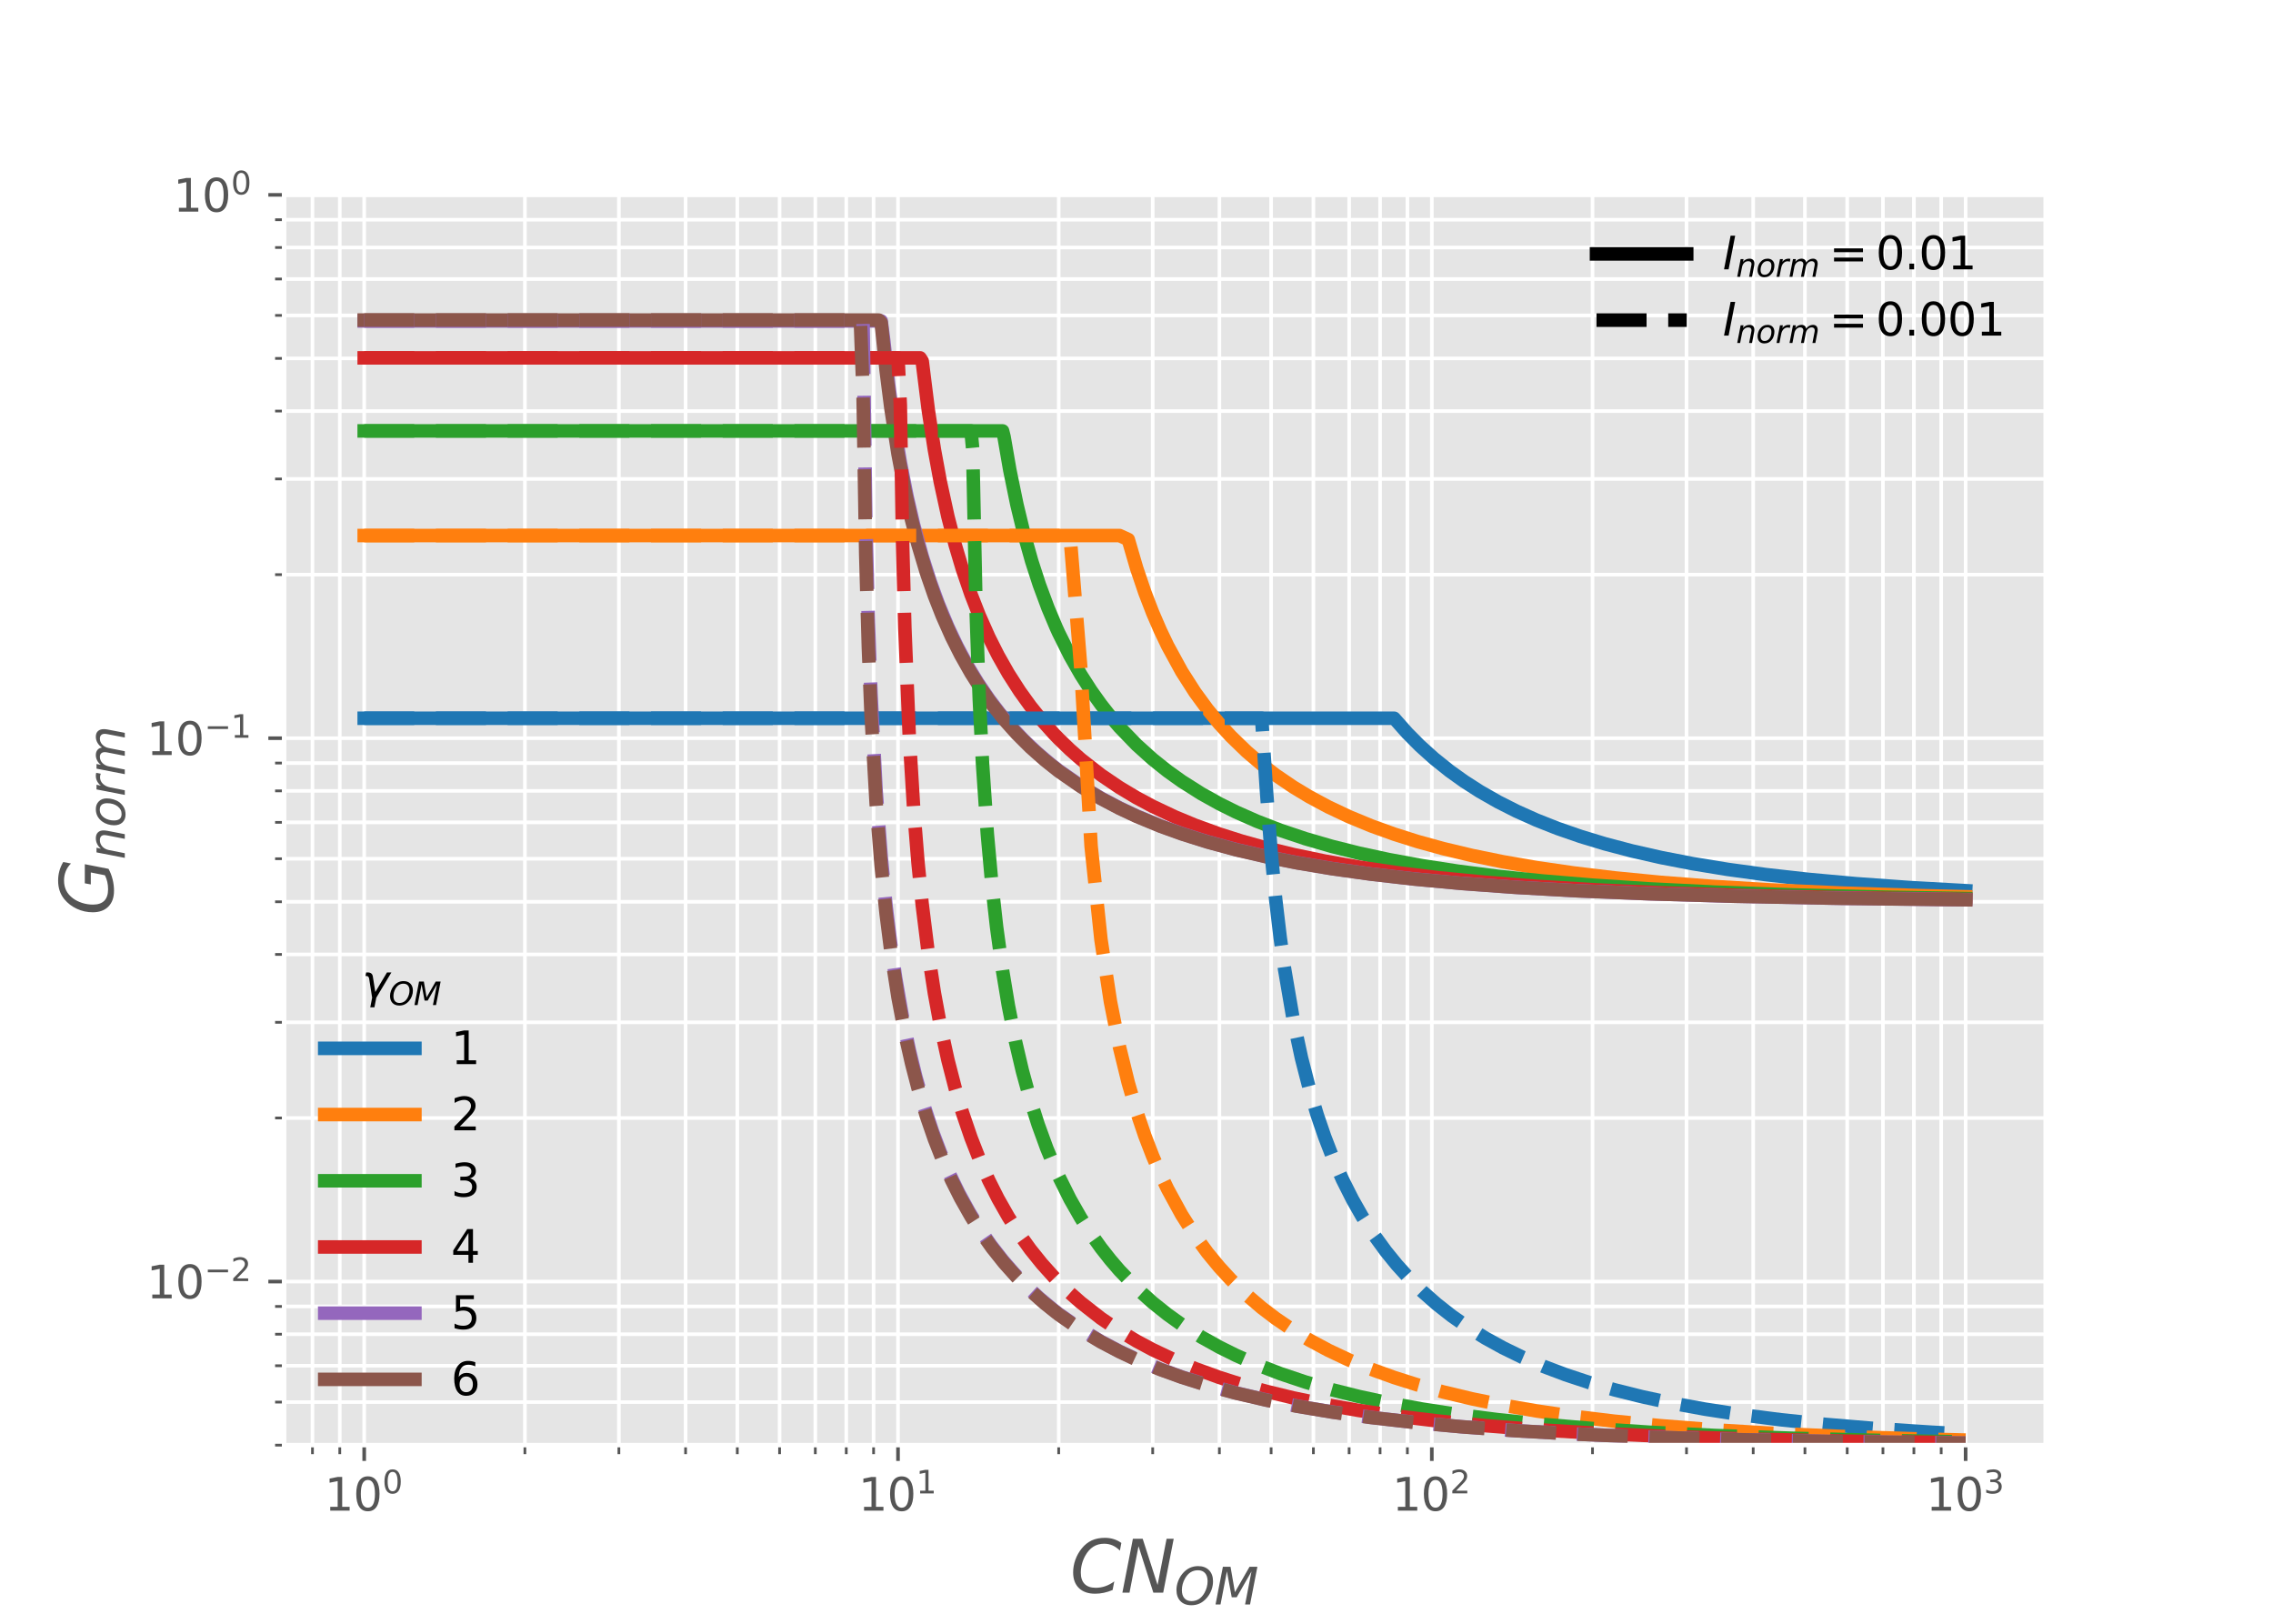 <?xml version="1.0" encoding="utf-8" standalone="no"?>
<!DOCTYPE svg PUBLIC "-//W3C//DTD SVG 1.1//EN"
  "http://www.w3.org/Graphics/SVG/1.1/DTD/svg11.dtd">
<svg xmlns:xlink="http://www.w3.org/1999/xlink" width="504pt" height="360pt" viewBox="0 0 504 360" xmlns="http://www.w3.org/2000/svg" version="1.1">
 <defs>
  <style type="text/css">*{stroke-linejoin: round; stroke-linecap: butt}</style>
 </defs>
 <g id="figure_1">
  <g id="patch_1">
   <path d="M 0 360 
L 504 360 
L 504 0 
L 0 0 
z
" style="fill: #ffffff"/>
  </g>
  <g id="axes_1">
   <g id="patch_2">
    <path d="M 63 320.4 
L 453.6 320.4 
L 453.6 43.2 
L 63 43.2 
z
" style="fill: #e5e5e5"/>
   </g>
   <g id="matplotlib.axis_1">
    <g id="xtick_1">
     <g id="line2d_1">
      <path d="M 80.755 320.4 
L 80.755 43.2 
" clip-path="url(#pfbcc59e66c)" style="fill: none; stroke: #ffffff; stroke-width: 0.8; stroke-linecap: square"/>
     </g>
     <g id="line2d_2">
      <defs>
       <path id="m4bc31473fb" d="M 0 0 
L 0 3.5 
" style="stroke: #555555; stroke-width: 0.8"/>
      </defs>
      <g>
       <use xlink:href="#m4bc31473fb" x="80.755" y="320.4" style="fill: #555555; stroke: #555555; stroke-width: 0.8"/>
      </g>
     </g>
     <g id="text_1">
      <!-- $\mathdefault{10^{0}}$ -->
      <g style="fill: #555555" transform="translate(71.955 334.998)scale(0.1 -0.1)">
       <defs>
        <path id="DejaVuSans-31" d="M 794 531 
L 1825 531 
L 1825 4091 
L 703 3866 
L 703 4441 
L 1819 4666 
L 2450 4666 
L 2450 531 
L 3481 531 
L 3481 0 
L 794 0 
L 794 531 
z
" transform="scale(0.016)"/>
        <path id="DejaVuSans-30" d="M 2034 4250 
Q 1547 4250 1301 3770 
Q 1056 3291 1056 2328 
Q 1056 1369 1301 889 
Q 1547 409 2034 409 
Q 2525 409 2770 889 
Q 3016 1369 3016 2328 
Q 3016 3291 2770 3770 
Q 2525 4250 2034 4250 
z
M 2034 4750 
Q 2819 4750 3233 4129 
Q 3647 3509 3647 2328 
Q 3647 1150 3233 529 
Q 2819 -91 2034 -91 
Q 1250 -91 836 529 
Q 422 1150 422 2328 
Q 422 3509 836 4129 
Q 1250 4750 2034 4750 
z
" transform="scale(0.016)"/>
       </defs>
       <use xlink:href="#DejaVuSans-31" transform="translate(0 0.766)"/>
       <use xlink:href="#DejaVuSans-30" transform="translate(63.623 0.766)"/>
       <use xlink:href="#DejaVuSans-30" transform="translate(128.203 39.047)scale(0.7)"/>
      </g>
     </g>
    </g>
    <g id="xtick_2">
     <g id="line2d_3">
      <path d="M 199.118 320.4 
L 199.118 43.2 
" clip-path="url(#pfbcc59e66c)" style="fill: none; stroke: #ffffff; stroke-width: 0.8; stroke-linecap: square"/>
     </g>
     <g id="line2d_4">
      <g>
       <use xlink:href="#m4bc31473fb" x="199.118" y="320.4" style="fill: #555555; stroke: #555555; stroke-width: 0.8"/>
      </g>
     </g>
     <g id="text_2">
      <!-- $\mathdefault{10^{1}}$ -->
      <g style="fill: #555555" transform="translate(190.318 334.998)scale(0.1 -0.1)">
       <use xlink:href="#DejaVuSans-31" transform="translate(0 0.684)"/>
       <use xlink:href="#DejaVuSans-30" transform="translate(63.623 0.684)"/>
       <use xlink:href="#DejaVuSans-31" transform="translate(128.203 38.966)scale(0.7)"/>
      </g>
     </g>
    </g>
    <g id="xtick_3">
     <g id="line2d_5">
      <path d="M 317.482 320.4 
L 317.482 43.2 
" clip-path="url(#pfbcc59e66c)" style="fill: none; stroke: #ffffff; stroke-width: 0.8; stroke-linecap: square"/>
     </g>
     <g id="line2d_6">
      <g>
       <use xlink:href="#m4bc31473fb" x="317.482" y="320.4" style="fill: #555555; stroke: #555555; stroke-width: 0.8"/>
      </g>
     </g>
     <g id="text_3">
      <!-- $\mathdefault{10^{2}}$ -->
      <g style="fill: #555555" transform="translate(308.682 334.998)scale(0.1 -0.1)">
       <defs>
        <path id="DejaVuSans-32" d="M 1228 531 
L 3431 531 
L 3431 0 
L 469 0 
L 469 531 
Q 828 903 1448 1529 
Q 2069 2156 2228 2338 
Q 2531 2678 2651 2914 
Q 2772 3150 2772 3378 
Q 2772 3750 2511 3984 
Q 2250 4219 1831 4219 
Q 1534 4219 1204 4116 
Q 875 4013 500 3803 
L 500 4441 
Q 881 4594 1212 4672 
Q 1544 4750 1819 4750 
Q 2544 4750 2975 4387 
Q 3406 4025 3406 3419 
Q 3406 3131 3298 2873 
Q 3191 2616 2906 2266 
Q 2828 2175 2409 1742 
Q 1991 1309 1228 531 
z
" transform="scale(0.016)"/>
       </defs>
       <use xlink:href="#DejaVuSans-31" transform="translate(0 0.766)"/>
       <use xlink:href="#DejaVuSans-30" transform="translate(63.623 0.766)"/>
       <use xlink:href="#DejaVuSans-32" transform="translate(128.203 39.047)scale(0.7)"/>
      </g>
     </g>
    </g>
    <g id="xtick_4">
     <g id="line2d_7">
      <path d="M 435.845 320.4 
L 435.845 43.2 
" clip-path="url(#pfbcc59e66c)" style="fill: none; stroke: #ffffff; stroke-width: 0.8; stroke-linecap: square"/>
     </g>
     <g id="line2d_8">
      <g>
       <use xlink:href="#m4bc31473fb" x="435.845" y="320.4" style="fill: #555555; stroke: #555555; stroke-width: 0.8"/>
      </g>
     </g>
     <g id="text_4">
      <!-- $\mathdefault{10^{3}}$ -->
      <g style="fill: #555555" transform="translate(427.045 334.998)scale(0.1 -0.1)">
       <defs>
        <path id="DejaVuSans-33" d="M 2597 2516 
Q 3050 2419 3304 2112 
Q 3559 1806 3559 1356 
Q 3559 666 3084 287 
Q 2609 -91 1734 -91 
Q 1441 -91 1130 -33 
Q 819 25 488 141 
L 488 750 
Q 750 597 1062 519 
Q 1375 441 1716 441 
Q 2309 441 2620 675 
Q 2931 909 2931 1356 
Q 2931 1769 2642 2001 
Q 2353 2234 1838 2234 
L 1294 2234 
L 1294 2753 
L 1863 2753 
Q 2328 2753 2575 2939 
Q 2822 3125 2822 3475 
Q 2822 3834 2567 4026 
Q 2313 4219 1838 4219 
Q 1578 4219 1281 4162 
Q 984 4106 628 3988 
L 628 4550 
Q 988 4650 1302 4700 
Q 1616 4750 1894 4750 
Q 2613 4750 3031 4423 
Q 3450 4097 3450 3541 
Q 3450 3153 3228 2886 
Q 3006 2619 2597 2516 
z
" transform="scale(0.016)"/>
       </defs>
       <use xlink:href="#DejaVuSans-31" transform="translate(0 0.766)"/>
       <use xlink:href="#DejaVuSans-30" transform="translate(63.623 0.766)"/>
       <use xlink:href="#DejaVuSans-33" transform="translate(128.203 39.047)scale(0.7)"/>
      </g>
     </g>
    </g>
    <g id="xtick_5">
     <g id="line2d_9">
      <path d="M 69.284 320.4 
L 69.284 43.2 
" clip-path="url(#pfbcc59e66c)" style="fill: none; stroke: #ffffff; stroke-width: 0.8; stroke-linecap: square"/>
     </g>
     <g id="line2d_10">
      <defs>
       <path id="m49fd0dba38" d="M 0 0 
L 0 2 
" style="stroke: #555555; stroke-width: 0.6"/>
      </defs>
      <g>
       <use xlink:href="#m49fd0dba38" x="69.284" y="320.4" style="fill: #555555; stroke: #555555; stroke-width: 0.6"/>
      </g>
     </g>
    </g>
    <g id="xtick_6">
     <g id="line2d_11">
      <path d="M 75.339 320.4 
L 75.339 43.2 
" clip-path="url(#pfbcc59e66c)" style="fill: none; stroke: #ffffff; stroke-width: 0.8; stroke-linecap: square"/>
     </g>
     <g id="line2d_12">
      <g>
       <use xlink:href="#m49fd0dba38" x="75.339" y="320.4" style="fill: #555555; stroke: #555555; stroke-width: 0.6"/>
      </g>
     </g>
    </g>
    <g id="xtick_7">
     <g id="line2d_13">
      <path d="M 116.386 320.4 
L 116.386 43.2 
" clip-path="url(#pfbcc59e66c)" style="fill: none; stroke: #ffffff; stroke-width: 0.8; stroke-linecap: square"/>
     </g>
     <g id="line2d_14">
      <g>
       <use xlink:href="#m49fd0dba38" x="116.386" y="320.4" style="fill: #555555; stroke: #555555; stroke-width: 0.6"/>
      </g>
     </g>
    </g>
    <g id="xtick_8">
     <g id="line2d_15">
      <path d="M 137.228 320.4 
L 137.228 43.2 
" clip-path="url(#pfbcc59e66c)" style="fill: none; stroke: #ffffff; stroke-width: 0.8; stroke-linecap: square"/>
     </g>
     <g id="line2d_16">
      <g>
       <use xlink:href="#m49fd0dba38" x="137.228" y="320.4" style="fill: #555555; stroke: #555555; stroke-width: 0.6"/>
      </g>
     </g>
    </g>
    <g id="xtick_9">
     <g id="line2d_17">
      <path d="M 152.017 320.4 
L 152.017 43.2 
" clip-path="url(#pfbcc59e66c)" style="fill: none; stroke: #ffffff; stroke-width: 0.8; stroke-linecap: square"/>
     </g>
     <g id="line2d_18">
      <g>
       <use xlink:href="#m49fd0dba38" x="152.017" y="320.4" style="fill: #555555; stroke: #555555; stroke-width: 0.6"/>
      </g>
     </g>
    </g>
    <g id="xtick_10">
     <g id="line2d_19">
      <path d="M 163.487 320.4 
L 163.487 43.2 
" clip-path="url(#pfbcc59e66c)" style="fill: none; stroke: #ffffff; stroke-width: 0.8; stroke-linecap: square"/>
     </g>
     <g id="line2d_20">
      <g>
       <use xlink:href="#m49fd0dba38" x="163.487" y="320.4" style="fill: #555555; stroke: #555555; stroke-width: 0.6"/>
      </g>
     </g>
    </g>
    <g id="xtick_11">
     <g id="line2d_21">
      <path d="M 172.859 320.4 
L 172.859 43.2 
" clip-path="url(#pfbcc59e66c)" style="fill: none; stroke: #ffffff; stroke-width: 0.8; stroke-linecap: square"/>
     </g>
     <g id="line2d_22">
      <g>
       <use xlink:href="#m49fd0dba38" x="172.859" y="320.4" style="fill: #555555; stroke: #555555; stroke-width: 0.6"/>
      </g>
     </g>
    </g>
    <g id="xtick_12">
     <g id="line2d_23">
      <path d="M 180.783 320.4 
L 180.783 43.2 
" clip-path="url(#pfbcc59e66c)" style="fill: none; stroke: #ffffff; stroke-width: 0.8; stroke-linecap: square"/>
     </g>
     <g id="line2d_24">
      <g>
       <use xlink:href="#m49fd0dba38" x="180.783" y="320.4" style="fill: #555555; stroke: #555555; stroke-width: 0.6"/>
      </g>
     </g>
    </g>
    <g id="xtick_13">
     <g id="line2d_25">
      <path d="M 187.648 320.4 
L 187.648 43.2 
" clip-path="url(#pfbcc59e66c)" style="fill: none; stroke: #ffffff; stroke-width: 0.8; stroke-linecap: square"/>
     </g>
     <g id="line2d_26">
      <g>
       <use xlink:href="#m49fd0dba38" x="187.648" y="320.4" style="fill: #555555; stroke: #555555; stroke-width: 0.6"/>
      </g>
     </g>
    </g>
    <g id="xtick_14">
     <g id="line2d_27">
      <path d="M 193.702 320.4 
L 193.702 43.2 
" clip-path="url(#pfbcc59e66c)" style="fill: none; stroke: #ffffff; stroke-width: 0.8; stroke-linecap: square"/>
     </g>
     <g id="line2d_28">
      <g>
       <use xlink:href="#m49fd0dba38" x="193.702" y="320.4" style="fill: #555555; stroke: #555555; stroke-width: 0.6"/>
      </g>
     </g>
    </g>
    <g id="xtick_15">
     <g id="line2d_29">
      <path d="M 234.749 320.4 
L 234.749 43.2 
" clip-path="url(#pfbcc59e66c)" style="fill: none; stroke: #ffffff; stroke-width: 0.8; stroke-linecap: square"/>
     </g>
     <g id="line2d_30">
      <g>
       <use xlink:href="#m49fd0dba38" x="234.749" y="320.4" style="fill: #555555; stroke: #555555; stroke-width: 0.6"/>
      </g>
     </g>
    </g>
    <g id="xtick_16">
     <g id="line2d_31">
      <path d="M 255.592 320.4 
L 255.592 43.2 
" clip-path="url(#pfbcc59e66c)" style="fill: none; stroke: #ffffff; stroke-width: 0.8; stroke-linecap: square"/>
     </g>
     <g id="line2d_32">
      <g>
       <use xlink:href="#m49fd0dba38" x="255.592" y="320.4" style="fill: #555555; stroke: #555555; stroke-width: 0.6"/>
      </g>
     </g>
    </g>
    <g id="xtick_17">
     <g id="line2d_33">
      <path d="M 270.38 320.4 
L 270.38 43.2 
" clip-path="url(#pfbcc59e66c)" style="fill: none; stroke: #ffffff; stroke-width: 0.8; stroke-linecap: square"/>
     </g>
     <g id="line2d_34">
      <g>
       <use xlink:href="#m49fd0dba38" x="270.38" y="320.4" style="fill: #555555; stroke: #555555; stroke-width: 0.6"/>
      </g>
     </g>
    </g>
    <g id="xtick_18">
     <g id="line2d_35">
      <path d="M 281.851 320.4 
L 281.851 43.2 
" clip-path="url(#pfbcc59e66c)" style="fill: none; stroke: #ffffff; stroke-width: 0.8; stroke-linecap: square"/>
     </g>
     <g id="line2d_36">
      <g>
       <use xlink:href="#m49fd0dba38" x="281.851" y="320.4" style="fill: #555555; stroke: #555555; stroke-width: 0.6"/>
      </g>
     </g>
    </g>
    <g id="xtick_19">
     <g id="line2d_37">
      <path d="M 291.223 320.4 
L 291.223 43.2 
" clip-path="url(#pfbcc59e66c)" style="fill: none; stroke: #ffffff; stroke-width: 0.8; stroke-linecap: square"/>
     </g>
     <g id="line2d_38">
      <g>
       <use xlink:href="#m49fd0dba38" x="291.223" y="320.4" style="fill: #555555; stroke: #555555; stroke-width: 0.6"/>
      </g>
     </g>
    </g>
    <g id="xtick_20">
     <g id="line2d_39">
      <path d="M 299.147 320.4 
L 299.147 43.2 
" clip-path="url(#pfbcc59e66c)" style="fill: none; stroke: #ffffff; stroke-width: 0.8; stroke-linecap: square"/>
     </g>
     <g id="line2d_40">
      <g>
       <use xlink:href="#m49fd0dba38" x="299.147" y="320.4" style="fill: #555555; stroke: #555555; stroke-width: 0.6"/>
      </g>
     </g>
    </g>
    <g id="xtick_21">
     <g id="line2d_41">
      <path d="M 306.011 320.4 
L 306.011 43.2 
" clip-path="url(#pfbcc59e66c)" style="fill: none; stroke: #ffffff; stroke-width: 0.8; stroke-linecap: square"/>
     </g>
     <g id="line2d_42">
      <g>
       <use xlink:href="#m49fd0dba38" x="306.011" y="320.4" style="fill: #555555; stroke: #555555; stroke-width: 0.6"/>
      </g>
     </g>
    </g>
    <g id="xtick_22">
     <g id="line2d_43">
      <path d="M 312.066 320.4 
L 312.066 43.2 
" clip-path="url(#pfbcc59e66c)" style="fill: none; stroke: #ffffff; stroke-width: 0.8; stroke-linecap: square"/>
     </g>
     <g id="line2d_44">
      <g>
       <use xlink:href="#m49fd0dba38" x="312.066" y="320.4" style="fill: #555555; stroke: #555555; stroke-width: 0.6"/>
      </g>
     </g>
    </g>
    <g id="xtick_23">
     <g id="line2d_45">
      <path d="M 353.113 320.4 
L 353.113 43.2 
" clip-path="url(#pfbcc59e66c)" style="fill: none; stroke: #ffffff; stroke-width: 0.8; stroke-linecap: square"/>
     </g>
     <g id="line2d_46">
      <g>
       <use xlink:href="#m49fd0dba38" x="353.113" y="320.4" style="fill: #555555; stroke: #555555; stroke-width: 0.6"/>
      </g>
     </g>
    </g>
    <g id="xtick_24">
     <g id="line2d_47">
      <path d="M 373.956 320.4 
L 373.956 43.2 
" clip-path="url(#pfbcc59e66c)" style="fill: none; stroke: #ffffff; stroke-width: 0.8; stroke-linecap: square"/>
     </g>
     <g id="line2d_48">
      <g>
       <use xlink:href="#m49fd0dba38" x="373.956" y="320.4" style="fill: #555555; stroke: #555555; stroke-width: 0.6"/>
      </g>
     </g>
    </g>
    <g id="xtick_25">
     <g id="line2d_49">
      <path d="M 388.744 320.4 
L 388.744 43.2 
" clip-path="url(#pfbcc59e66c)" style="fill: none; stroke: #ffffff; stroke-width: 0.8; stroke-linecap: square"/>
     </g>
     <g id="line2d_50">
      <g>
       <use xlink:href="#m49fd0dba38" x="388.744" y="320.4" style="fill: #555555; stroke: #555555; stroke-width: 0.6"/>
      </g>
     </g>
    </g>
    <g id="xtick_26">
     <g id="line2d_51">
      <path d="M 400.214 320.4 
L 400.214 43.2 
" clip-path="url(#pfbcc59e66c)" style="fill: none; stroke: #ffffff; stroke-width: 0.8; stroke-linecap: square"/>
     </g>
     <g id="line2d_52">
      <g>
       <use xlink:href="#m49fd0dba38" x="400.214" y="320.4" style="fill: #555555; stroke: #555555; stroke-width: 0.6"/>
      </g>
     </g>
    </g>
    <g id="xtick_27">
     <g id="line2d_53">
      <path d="M 409.587 320.4 
L 409.587 43.2 
" clip-path="url(#pfbcc59e66c)" style="fill: none; stroke: #ffffff; stroke-width: 0.8; stroke-linecap: square"/>
     </g>
     <g id="line2d_54">
      <g>
       <use xlink:href="#m49fd0dba38" x="409.587" y="320.4" style="fill: #555555; stroke: #555555; stroke-width: 0.6"/>
      </g>
     </g>
    </g>
    <g id="xtick_28">
     <g id="line2d_55">
      <path d="M 417.511 320.4 
L 417.511 43.2 
" clip-path="url(#pfbcc59e66c)" style="fill: none; stroke: #ffffff; stroke-width: 0.8; stroke-linecap: square"/>
     </g>
     <g id="line2d_56">
      <g>
       <use xlink:href="#m49fd0dba38" x="417.511" y="320.4" style="fill: #555555; stroke: #555555; stroke-width: 0.6"/>
      </g>
     </g>
    </g>
    <g id="xtick_29">
     <g id="line2d_57">
      <path d="M 424.375 320.4 
L 424.375 43.2 
" clip-path="url(#pfbcc59e66c)" style="fill: none; stroke: #ffffff; stroke-width: 0.8; stroke-linecap: square"/>
     </g>
     <g id="line2d_58">
      <g>
       <use xlink:href="#m49fd0dba38" x="424.375" y="320.4" style="fill: #555555; stroke: #555555; stroke-width: 0.6"/>
      </g>
     </g>
    </g>
    <g id="xtick_30">
     <g id="line2d_59">
      <path d="M 430.429 320.4 
L 430.429 43.2 
" clip-path="url(#pfbcc59e66c)" style="fill: none; stroke: #ffffff; stroke-width: 0.8; stroke-linecap: square"/>
     </g>
     <g id="line2d_60">
      <g>
       <use xlink:href="#m49fd0dba38" x="430.429" y="320.4" style="fill: #555555; stroke: #555555; stroke-width: 0.6"/>
      </g>
     </g>
    </g>
    <g id="text_5">
     <!-- ${CN_{OM}}$ -->
     <g style="fill: #555555" transform="translate(237.26 353.236)scale(0.16 -0.16)">
      <defs>
       <path id="DejaVuSans-Oblique-43" d="M 4447 4306 
L 4319 3641 
Q 4019 3944 3683 4091 
Q 3347 4238 2956 4238 
Q 2422 4238 2017 3981 
Q 1613 3725 1319 3200 
Q 1131 2863 1032 2486 
Q 934 2109 934 1728 
Q 934 1091 1264 756 
Q 1594 422 2222 422 
Q 2656 422 3056 561 
Q 3456 700 3834 978 
L 3688 231 
Q 3316 72 2936 -9 
Q 2556 -91 2175 -91 
Q 1278 -91 773 396 
Q 269 884 269 1753 
Q 269 2309 461 2846 
Q 653 3384 1013 3828 
Q 1394 4300 1883 4525 
Q 2372 4750 3022 4750 
Q 3422 4750 3780 4639 
Q 4138 4528 4447 4306 
z
" transform="scale(0.016)"/>
       <path id="DejaVuSans-Oblique-4e" d="M 1081 4666 
L 1931 4666 
L 3219 666 
L 4000 4666 
L 4616 4666 
L 3706 0 
L 2853 0 
L 1569 4025 
L 788 0 
L 172 0 
L 1081 4666 
z
" transform="scale(0.016)"/>
       <path id="DejaVuSans-Oblique-4f" d="M 2919 4238 
Q 2400 4238 2003 3986 
Q 1606 3734 1313 3219 
Q 1125 2891 1026 2522 
Q 928 2153 928 1778 
Q 928 1128 1239 775 
Q 1550 422 2119 422 
Q 2631 422 3032 676 
Q 3434 931 3719 1434 
Q 3909 1772 4009 2142 
Q 4109 2513 4109 2881 
Q 4109 3528 3796 3883 
Q 3484 4238 2919 4238 
z
M 2100 -91 
Q 1241 -91 748 418 
Q 256 928 256 1813 
Q 256 2319 448 2847 
Q 641 3375 978 3788 
Q 1375 4272 1862 4511 
Q 2350 4750 2938 4750 
Q 3794 4750 4287 4245 
Q 4781 3741 4781 2869 
Q 4781 2331 4593 1812 
Q 4406 1294 4056 872 
Q 3656 384 3173 146 
Q 2691 -91 2100 -91 
z
" transform="scale(0.016)"/>
       <path id="DejaVuSans-Oblique-4d" d="M 1081 4666 
L 2028 4666 
L 2572 1522 
L 4378 4666 
L 5350 4666 
L 4441 0 
L 3828 0 
L 4622 4091 
L 2791 897 
L 2175 897 
L 1581 4103 
L 788 0 
L 172 0 
L 1081 4666 
z
" transform="scale(0.016)"/>
      </defs>
      <use xlink:href="#DejaVuSans-Oblique-43" transform="translate(0 0.781)"/>
      <use xlink:href="#DejaVuSans-Oblique-4e" transform="translate(69.824 0.781)"/>
      <use xlink:href="#DejaVuSans-Oblique-4f" transform="translate(144.629 -15.625)scale(0.7)"/>
      <use xlink:href="#DejaVuSans-Oblique-4d" transform="translate(199.727 -15.625)scale(0.7)"/>
     </g>
    </g>
   </g>
   <g id="matplotlib.axis_2">
    <g id="ytick_1">
     <g id="line2d_61">
      <path d="M 63 284.136 
L 453.6 284.136 
" clip-path="url(#pfbcc59e66c)" style="fill: none; stroke: #ffffff; stroke-width: 0.8; stroke-linecap: square"/>
     </g>
     <g id="line2d_62">
      <defs>
       <path id="mb66aa80b4f" d="M 0 0 
L -3.5 0 
" style="stroke: #555555; stroke-width: 0.8"/>
      </defs>
      <g>
       <use xlink:href="#mb66aa80b4f" x="63" y="284.136" style="fill: #555555; stroke: #555555; stroke-width: 0.8"/>
      </g>
     </g>
     <g id="text_6">
      <!-- $\mathdefault{10^{-2}}$ -->
      <g style="fill: #555555" transform="translate(32.5 287.935)scale(0.1 -0.1)">
       <defs>
        <path id="DejaVuSans-2212" d="M 678 2272 
L 4684 2272 
L 4684 1741 
L 678 1741 
L 678 2272 
z
" transform="scale(0.016)"/>
       </defs>
       <use xlink:href="#DejaVuSans-31" transform="translate(0 0.766)"/>
       <use xlink:href="#DejaVuSans-30" transform="translate(63.623 0.766)"/>
       <use xlink:href="#DejaVuSans-2212" transform="translate(128.203 39.047)scale(0.7)"/>
       <use xlink:href="#DejaVuSans-32" transform="translate(186.855 39.047)scale(0.7)"/>
      </g>
     </g>
    </g>
    <g id="ytick_2">
     <g id="line2d_63">
      <path d="M 63 163.668 
L 453.6 163.668 
" clip-path="url(#pfbcc59e66c)" style="fill: none; stroke: #ffffff; stroke-width: 0.8; stroke-linecap: square"/>
     </g>
     <g id="line2d_64">
      <g>
       <use xlink:href="#mb66aa80b4f" x="63" y="163.668" style="fill: #555555; stroke: #555555; stroke-width: 0.8"/>
      </g>
     </g>
     <g id="text_7">
      <!-- $\mathdefault{10^{-1}}$ -->
      <g style="fill: #555555" transform="translate(32.5 167.467)scale(0.1 -0.1)">
       <use xlink:href="#DejaVuSans-31" transform="translate(0 0.684)"/>
       <use xlink:href="#DejaVuSans-30" transform="translate(63.623 0.684)"/>
       <use xlink:href="#DejaVuSans-2212" transform="translate(128.203 38.966)scale(0.7)"/>
       <use xlink:href="#DejaVuSans-31" transform="translate(186.855 38.966)scale(0.7)"/>
      </g>
     </g>
    </g>
    <g id="ytick_3">
     <g id="line2d_65">
      <path d="M 63 43.2 
L 453.6 43.2 
" clip-path="url(#pfbcc59e66c)" style="fill: none; stroke: #ffffff; stroke-width: 0.8; stroke-linecap: square"/>
     </g>
     <g id="line2d_66">
      <g>
       <use xlink:href="#mb66aa80b4f" x="63" y="43.2" style="fill: #555555; stroke: #555555; stroke-width: 0.8"/>
      </g>
     </g>
     <g id="text_8">
      <!-- $\mathdefault{10^{0}}$ -->
      <g style="fill: #555555" transform="translate(38.4 46.999)scale(0.1 -0.1)">
       <use xlink:href="#DejaVuSans-31" transform="translate(0 0.766)"/>
       <use xlink:href="#DejaVuSans-30" transform="translate(63.623 0.766)"/>
       <use xlink:href="#DejaVuSans-30" transform="translate(128.203 39.047)scale(0.7)"/>
      </g>
     </g>
    </g>
    <g id="ytick_4">
     <g id="line2d_67">
      <path d="M 63 320.4 
L 453.6 320.4 
" clip-path="url(#pfbcc59e66c)" style="fill: none; stroke: #ffffff; stroke-width: 0.8; stroke-linecap: square"/>
     </g>
     <g id="line2d_68">
      <defs>
       <path id="m8b79e8d4e5" d="M 0 0 
L -2 0 
" style="stroke: #555555; stroke-width: 0.6"/>
      </defs>
      <g>
       <use xlink:href="#m8b79e8d4e5" x="63" y="320.4" style="fill: #555555; stroke: #555555; stroke-width: 0.6"/>
      </g>
     </g>
    </g>
    <g id="ytick_5">
     <g id="line2d_69">
      <path d="M 63 310.861 
L 453.6 310.861 
" clip-path="url(#pfbcc59e66c)" style="fill: none; stroke: #ffffff; stroke-width: 0.8; stroke-linecap: square"/>
     </g>
     <g id="line2d_70">
      <g>
       <use xlink:href="#m8b79e8d4e5" x="63" y="310.861" style="fill: #555555; stroke: #555555; stroke-width: 0.6"/>
      </g>
     </g>
    </g>
    <g id="ytick_6">
     <g id="line2d_71">
      <path d="M 63 302.796 
L 453.6 302.796 
" clip-path="url(#pfbcc59e66c)" style="fill: none; stroke: #ffffff; stroke-width: 0.8; stroke-linecap: square"/>
     </g>
     <g id="line2d_72">
      <g>
       <use xlink:href="#m8b79e8d4e5" x="63" y="302.796" style="fill: #555555; stroke: #555555; stroke-width: 0.6"/>
      </g>
     </g>
    </g>
    <g id="ytick_7">
     <g id="line2d_73">
      <path d="M 63 295.81 
L 453.6 295.81 
" clip-path="url(#pfbcc59e66c)" style="fill: none; stroke: #ffffff; stroke-width: 0.8; stroke-linecap: square"/>
     </g>
     <g id="line2d_74">
      <g>
       <use xlink:href="#m8b79e8d4e5" x="63" y="295.81" style="fill: #555555; stroke: #555555; stroke-width: 0.6"/>
      </g>
     </g>
    </g>
    <g id="ytick_8">
     <g id="line2d_75">
      <path d="M 63 289.648 
L 453.6 289.648 
" clip-path="url(#pfbcc59e66c)" style="fill: none; stroke: #ffffff; stroke-width: 0.8; stroke-linecap: square"/>
     </g>
     <g id="line2d_76">
      <g>
       <use xlink:href="#m8b79e8d4e5" x="63" y="289.648" style="fill: #555555; stroke: #555555; stroke-width: 0.6"/>
      </g>
     </g>
    </g>
    <g id="ytick_9">
     <g id="line2d_77">
      <path d="M 63 247.871 
L 453.6 247.871 
" clip-path="url(#pfbcc59e66c)" style="fill: none; stroke: #ffffff; stroke-width: 0.8; stroke-linecap: square"/>
     </g>
     <g id="line2d_78">
      <g>
       <use xlink:href="#m8b79e8d4e5" x="63" y="247.871" style="fill: #555555; stroke: #555555; stroke-width: 0.6"/>
      </g>
     </g>
    </g>
    <g id="ytick_10">
     <g id="line2d_79">
      <path d="M 63 226.658 
L 453.6 226.658 
" clip-path="url(#pfbcc59e66c)" style="fill: none; stroke: #ffffff; stroke-width: 0.8; stroke-linecap: square"/>
     </g>
     <g id="line2d_80">
      <g>
       <use xlink:href="#m8b79e8d4e5" x="63" y="226.658" style="fill: #555555; stroke: #555555; stroke-width: 0.6"/>
      </g>
     </g>
    </g>
    <g id="ytick_11">
     <g id="line2d_81">
      <path d="M 63 211.607 
L 453.6 211.607 
" clip-path="url(#pfbcc59e66c)" style="fill: none; stroke: #ffffff; stroke-width: 0.8; stroke-linecap: square"/>
     </g>
     <g id="line2d_82">
      <g>
       <use xlink:href="#m8b79e8d4e5" x="63" y="211.607" style="fill: #555555; stroke: #555555; stroke-width: 0.6"/>
      </g>
     </g>
    </g>
    <g id="ytick_12">
     <g id="line2d_83">
      <path d="M 63 199.932 
L 453.6 199.932 
" clip-path="url(#pfbcc59e66c)" style="fill: none; stroke: #ffffff; stroke-width: 0.8; stroke-linecap: square"/>
     </g>
     <g id="line2d_84">
      <g>
       <use xlink:href="#m8b79e8d4e5" x="63" y="199.932" style="fill: #555555; stroke: #555555; stroke-width: 0.6"/>
      </g>
     </g>
    </g>
    <g id="ytick_13">
     <g id="line2d_85">
      <path d="M 63 190.393 
L 453.6 190.393 
" clip-path="url(#pfbcc59e66c)" style="fill: none; stroke: #ffffff; stroke-width: 0.8; stroke-linecap: square"/>
     </g>
     <g id="line2d_86">
      <g>
       <use xlink:href="#m8b79e8d4e5" x="63" y="190.393" style="fill: #555555; stroke: #555555; stroke-width: 0.6"/>
      </g>
     </g>
    </g>
    <g id="ytick_14">
     <g id="line2d_87">
      <path d="M 63 182.328 
L 453.6 182.328 
" clip-path="url(#pfbcc59e66c)" style="fill: none; stroke: #ffffff; stroke-width: 0.8; stroke-linecap: square"/>
     </g>
     <g id="line2d_88">
      <g>
       <use xlink:href="#m8b79e8d4e5" x="63" y="182.328" style="fill: #555555; stroke: #555555; stroke-width: 0.6"/>
      </g>
     </g>
    </g>
    <g id="ytick_15">
     <g id="line2d_89">
      <path d="M 63 175.342 
L 453.6 175.342 
" clip-path="url(#pfbcc59e66c)" style="fill: none; stroke: #ffffff; stroke-width: 0.8; stroke-linecap: square"/>
     </g>
     <g id="line2d_90">
      <g>
       <use xlink:href="#m8b79e8d4e5" x="63" y="175.342" style="fill: #555555; stroke: #555555; stroke-width: 0.6"/>
      </g>
     </g>
    </g>
    <g id="ytick_16">
     <g id="line2d_91">
      <path d="M 63 169.18 
L 453.6 169.18 
" clip-path="url(#pfbcc59e66c)" style="fill: none; stroke: #ffffff; stroke-width: 0.8; stroke-linecap: square"/>
     </g>
     <g id="line2d_92">
      <g>
       <use xlink:href="#m8b79e8d4e5" x="63" y="169.18" style="fill: #555555; stroke: #555555; stroke-width: 0.6"/>
      </g>
     </g>
    </g>
    <g id="ytick_17">
     <g id="line2d_93">
      <path d="M 63 127.403 
L 453.6 127.403 
" clip-path="url(#pfbcc59e66c)" style="fill: none; stroke: #ffffff; stroke-width: 0.8; stroke-linecap: square"/>
     </g>
     <g id="line2d_94">
      <g>
       <use xlink:href="#m8b79e8d4e5" x="63" y="127.403" style="fill: #555555; stroke: #555555; stroke-width: 0.6"/>
      </g>
     </g>
    </g>
    <g id="ytick_18">
     <g id="line2d_95">
      <path d="M 63 106.19 
L 453.6 106.19 
" clip-path="url(#pfbcc59e66c)" style="fill: none; stroke: #ffffff; stroke-width: 0.8; stroke-linecap: square"/>
     </g>
     <g id="line2d_96">
      <g>
       <use xlink:href="#m8b79e8d4e5" x="63" y="106.19" style="fill: #555555; stroke: #555555; stroke-width: 0.6"/>
      </g>
     </g>
    </g>
    <g id="ytick_19">
     <g id="line2d_97">
      <path d="M 63 91.139 
L 453.6 91.139 
" clip-path="url(#pfbcc59e66c)" style="fill: none; stroke: #ffffff; stroke-width: 0.8; stroke-linecap: square"/>
     </g>
     <g id="line2d_98">
      <g>
       <use xlink:href="#m8b79e8d4e5" x="63" y="91.139" style="fill: #555555; stroke: #555555; stroke-width: 0.6"/>
      </g>
     </g>
    </g>
    <g id="ytick_20">
     <g id="line2d_99">
      <path d="M 63 79.464 
L 453.6 79.464 
" clip-path="url(#pfbcc59e66c)" style="fill: none; stroke: #ffffff; stroke-width: 0.8; stroke-linecap: square"/>
     </g>
     <g id="line2d_100">
      <g>
       <use xlink:href="#m8b79e8d4e5" x="63" y="79.464" style="fill: #555555; stroke: #555555; stroke-width: 0.6"/>
      </g>
     </g>
    </g>
    <g id="ytick_21">
     <g id="line2d_101">
      <path d="M 63 69.926 
L 453.6 69.926 
" clip-path="url(#pfbcc59e66c)" style="fill: none; stroke: #ffffff; stroke-width: 0.8; stroke-linecap: square"/>
     </g>
     <g id="line2d_102">
      <g>
       <use xlink:href="#m8b79e8d4e5" x="63" y="69.926" style="fill: #555555; stroke: #555555; stroke-width: 0.6"/>
      </g>
     </g>
    </g>
    <g id="ytick_22">
     <g id="line2d_103">
      <path d="M 63 61.861 
L 453.6 61.861 
" clip-path="url(#pfbcc59e66c)" style="fill: none; stroke: #ffffff; stroke-width: 0.8; stroke-linecap: square"/>
     </g>
     <g id="line2d_104">
      <g>
       <use xlink:href="#m8b79e8d4e5" x="63" y="61.861" style="fill: #555555; stroke: #555555; stroke-width: 0.6"/>
      </g>
     </g>
    </g>
    <g id="ytick_23">
     <g id="line2d_105">
      <path d="M 63 54.875 
L 453.6 54.875 
" clip-path="url(#pfbcc59e66c)" style="fill: none; stroke: #ffffff; stroke-width: 0.8; stroke-linecap: square"/>
     </g>
     <g id="line2d_106">
      <g>
       <use xlink:href="#m8b79e8d4e5" x="63" y="54.875" style="fill: #555555; stroke: #555555; stroke-width: 0.6"/>
      </g>
     </g>
    </g>
    <g id="ytick_24">
     <g id="line2d_107">
      <path d="M 63 48.712 
L 453.6 48.712 
" clip-path="url(#pfbcc59e66c)" style="fill: none; stroke: #ffffff; stroke-width: 0.8; stroke-linecap: square"/>
     </g>
     <g id="line2d_108">
      <g>
       <use xlink:href="#m8b79e8d4e5" x="63" y="48.712" style="fill: #555555; stroke: #555555; stroke-width: 0.6"/>
      </g>
     </g>
    </g>
    <g id="text_9">
     <!-- ${G_{norm}}$ -->
     <g style="fill: #555555" transform="translate(25.172 203)rotate(-90)scale(0.16 -0.16)">
      <defs>
       <path id="DejaVuSans-Oblique-47" d="M 3494 697 
L 3738 1919 
L 2700 1919 
L 2797 2438 
L 4453 2438 
L 4050 384 
Q 3634 156 3143 32 
Q 2653 -91 2156 -91 
Q 1278 -91 783 396 
Q 288 884 288 1753 
Q 288 2475 589 3126 
Q 891 3778 1422 4213 
Q 1756 4484 2153 4617 
Q 2550 4750 3034 4750 
Q 3472 4750 3873 4639 
Q 4275 4528 4641 4306 
L 4513 3634 
Q 4231 3928 3853 4083 
Q 3475 4238 3047 4238 
Q 2550 4238 2172 4048 
Q 1794 3859 1497 3463 
Q 1244 3125 1098 2667 
Q 953 2209 953 1734 
Q 953 1081 1287 751 
Q 1622 422 2284 422 
Q 2616 422 2925 492 
Q 3234 563 3494 697 
z
" transform="scale(0.016)"/>
       <path id="DejaVuSans-Oblique-6e" d="M 3566 2113 
L 3156 0 
L 2578 0 
L 2988 2091 
Q 3016 2238 3031 2350 
Q 3047 2463 3047 2528 
Q 3047 2791 2881 2937 
Q 2716 3084 2419 3084 
Q 1956 3084 1622 2776 
Q 1288 2469 1184 1941 
L 800 0 
L 225 0 
L 903 3500 
L 1478 3500 
L 1363 2950 
Q 1603 3253 1940 3418 
Q 2278 3584 2650 3584 
Q 3113 3584 3367 3334 
Q 3622 3084 3622 2631 
Q 3622 2519 3608 2391 
Q 3594 2263 3566 2113 
z
" transform="scale(0.016)"/>
       <path id="DejaVuSans-Oblique-6f" d="M 1625 -91 
Q 1009 -91 651 289 
Q 294 669 294 1325 
Q 294 1706 417 2101 
Q 541 2497 738 2766 
Q 1047 3184 1428 3384 
Q 1809 3584 2291 3584 
Q 2888 3584 3255 3212 
Q 3622 2841 3622 2241 
Q 3622 1825 3500 1412 
Q 3378 1000 3181 728 
Q 2875 309 2494 109 
Q 2113 -91 1625 -91 
z
M 891 1344 
Q 891 869 1089 633 
Q 1288 397 1691 397 
Q 2269 397 2648 901 
Q 3028 1406 3028 2181 
Q 3028 2634 2825 2865 
Q 2622 3097 2228 3097 
Q 1903 3097 1650 2945 
Q 1397 2794 1197 2484 
Q 1050 2253 970 1956 
Q 891 1659 891 1344 
z
" transform="scale(0.016)"/>
       <path id="DejaVuSans-Oblique-72" d="M 2853 2969 
Q 2766 3016 2653 3041 
Q 2541 3066 2413 3066 
Q 1953 3066 1609 2717 
Q 1266 2369 1153 1784 
L 800 0 
L 225 0 
L 909 3500 
L 1484 3500 
L 1375 2956 
Q 1603 3259 1920 3421 
Q 2238 3584 2597 3584 
Q 2691 3584 2781 3573 
Q 2872 3563 2963 3538 
L 2853 2969 
z
" transform="scale(0.016)"/>
       <path id="DejaVuSans-Oblique-6d" d="M 5747 2113 
L 5338 0 
L 4763 0 
L 5166 2094 
Q 5191 2228 5203 2325 
Q 5216 2422 5216 2491 
Q 5216 2772 5059 2928 
Q 4903 3084 4622 3084 
Q 4203 3084 3875 2770 
Q 3547 2456 3450 1953 
L 3066 0 
L 2491 0 
L 2900 2094 
Q 2925 2209 2937 2307 
Q 2950 2406 2950 2484 
Q 2950 2769 2794 2926 
Q 2638 3084 2363 3084 
Q 1938 3084 1609 2770 
Q 1281 2456 1184 1953 
L 800 0 
L 225 0 
L 909 3500 
L 1484 3500 
L 1375 2956 
Q 1609 3263 1923 3423 
Q 2238 3584 2597 3584 
Q 2978 3584 3223 3384 
Q 3469 3184 3519 2828 
Q 3781 3197 4126 3390 
Q 4472 3584 4856 3584 
Q 5306 3584 5551 3325 
Q 5797 3066 5797 2591 
Q 5797 2488 5784 2364 
Q 5772 2241 5747 2113 
z
" transform="scale(0.016)"/>
      </defs>
      <use xlink:href="#DejaVuSans-Oblique-47" transform="translate(0 0.781)"/>
      <use xlink:href="#DejaVuSans-Oblique-6e" transform="translate(77.49 -15.625)scale(0.7)"/>
      <use xlink:href="#DejaVuSans-Oblique-6f" transform="translate(121.855 -15.625)scale(0.7)"/>
      <use xlink:href="#DejaVuSans-Oblique-72" transform="translate(164.683 -15.625)scale(0.7)"/>
      <use xlink:href="#DejaVuSans-Oblique-6d" transform="translate(193.462 -15.625)scale(0.7)"/>
     </g>
    </g>
   </g>
   <g id="line2d_109">
    <path d="M 80.755 159.241 
L 309.128 159.247 
L 312.066 162.559 
L 314.845 165.354 
L 317.993 168.187 
L 321.438 170.943 
L 324.666 173.249 
L 328.123 175.466 
L 332.141 177.76 
L 336.226 179.828 
L 340.669 181.819 
L 345.36 183.673 
L 350.476 185.449 
L 355.865 187.084 
L 361.838 188.658 
L 368.349 190.134 
L 375.308 191.481 
L 383.041 192.746 
L 391.496 193.902 
L 400.929 194.962 
L 411.52 195.924 
L 423.467 196.781 
L 435.845 197.472 
L 435.845 197.472 
" clip-path="url(#pfbcc59e66c)" style="fill: none; stroke: #1f77b4; stroke-width: 3; stroke-linecap: square"/>
   </g>
   <g id="line2d_110">
    <path d="M 80.755 118.736 
L 248.236 118.736 
L 250.176 119.62 
L 252.045 126.017 
L 253.849 131.343 
L 255.592 135.867 
L 257.278 139.772 
L 258.91 143.186 
L 262.026 148.891 
L 264.964 153.487 
L 267.743 157.282 
L 270.38 160.478 
L 272.888 163.21 
L 276.435 166.644 
L 279.752 169.474 
L 282.869 171.85 
L 286.75 174.486 
L 290.359 176.662 
L 294.541 178.903 
L 299.147 181.076 
L 304.046 183.1 
L 309.128 184.936 
L 314.301 186.573 
L 319.99 188.144 
L 326.424 189.676 
L 333.288 191.074 
L 340.669 192.349 
L 348.827 193.533 
L 358.012 194.635 
L 368.157 195.624 
L 379.628 196.515 
L 392.7 197.302 
L 407.932 197.989 
L 425.894 198.57 
L 435.845 198.812 
L 435.845 198.812 
" clip-path="url(#pfbcc59e66c)" style="fill: none; stroke: #ff7f0e; stroke-width: 3; stroke-linecap: square"/>
   </g>
   <g id="line2d_111">
    <path d="M 80.755 95.542 
L 222.306 95.542 
L 222.632 96.841 
L 223.917 104.264 
L 225.48 111.868 
L 226.996 118.142 
L 228.759 124.408 
L 230.463 129.656 
L 232.382 134.822 
L 234.233 139.204 
L 234.749 140.338 
L 237.257 145.379 
L 239.649 149.574 
L 241.934 153.132 
L 244.121 156.193 
L 246.22 158.859 
L 248.236 161.206 
L 252.045 165.15 
L 255.592 168.344 
L 258.91 170.987 
L 262.026 173.213 
L 266.373 175.966 
L 270.38 178.198 
L 274.098 180.045 
L 278.67 182.064 
L 283.867 184.073 
L 289.48 185.955 
L 295.338 187.653 
L 301.304 189.148 
L 307.904 190.571 
L 315.383 191.941 
L 323.307 193.16 
L 332.141 194.29 
L 341.962 195.316 
L 353.113 196.248 
L 365.803 197.077 
L 380.39 197.797 
L 397.469 198.409 
L 418.095 198.918 
L 435.845 199.216 
L 435.845 199.216 
" clip-path="url(#pfbcc59e66c)" style="fill: none; stroke: #2ca02c; stroke-width: 3; stroke-linecap: square"/>
   </g>
   <g id="line2d_112">
    <path d="M 80.755 79.344 
L 204.018 79.344 
L 204.483 80.073 
L 205.854 91.065 
L 207.189 99.715 
L 208.49 106.788 
L 210.176 114.512 
L 211.808 120.845 
L 213.39 126.168 
L 215.301 131.768 
L 217.144 136.486 
L 219.271 141.271 
L 221.314 145.326 
L 223.599 149.352 
L 226.092 153.24 
L 228.469 156.541 
L 231.019 159.713 
L 233.711 162.714 
L 234.749 163.788 
L 237.257 166.211 
L 239.649 168.32 
L 244.121 171.819 
L 248.236 174.606 
L 252.045 176.883 
L 255.592 178.779 
L 260.491 181.097 
L 264.964 182.953 
L 270.38 184.921 
L 275.28 186.478 
L 280.812 188.021 
L 286.75 189.46 
L 293.731 190.912 
L 301.304 192.243 
L 309.729 193.481 
L 319.001 194.602 
L 329.362 195.616 
L 340.996 196.52 
L 354.131 197.309 
L 369.296 197.992 
L 387.31 198.573 
L 409.243 199.049 
L 435.845 199.408 
L 435.845 199.408 
" clip-path="url(#pfbcc59e66c)" style="fill: none; stroke: #d62728; stroke-width: 3; stroke-linecap: square"/>
   </g>
   <g id="line2d_113">
    <path d="M 80.755 71.151 
L 195.388 71.151 
L 195.937 75.362 
L 197.02 85.096 
L 198.08 92.99 
L 199.63 102.514 
L 201.134 110.136 
L 202.596 116.436 
L 204.483 123.37 
L 206.303 129.089 
L 208.06 133.912 
L 210.176 138.998 
L 212.208 143.289 
L 214.545 147.643 
L 216.78 151.331 
L 219.271 154.991 
L 221.647 158.111 
L 224.233 161.164 
L 226.996 164.087 
L 229.901 166.842 
L 232.918 169.408 
L 234.749 170.839 
L 239.649 174.262 
L 244.121 176.953 
L 248.236 179.127 
L 252.045 180.921 
L 257.278 183.094 
L 262.026 184.818 
L 267.743 186.631 
L 274.098 188.363 
L 280.812 189.925 
L 287.676 191.285 
L 295.338 192.571 
L 304.046 193.789 
L 313.196 194.841 
L 323.764 195.825 
L 335.507 196.691 
L 349.105 197.462 
L 364.789 198.123 
L 383.47 198.681 
L 406.406 199.135 
L 435.845 199.484 
L 435.845 199.484 
" clip-path="url(#pfbcc59e66c)" style="fill: none; stroke: #9467bd; stroke-width: 3; stroke-linecap: square"/>
   </g>
   <g id="line2d_114">
    <path d="M 80.755 70.965 
L 194.832 70.965 
L 195.388 71.555 
L 196.481 82.123 
L 197.552 90.576 
L 199.118 100.661 
L 200.638 108.656 
L 202.113 115.221 
L 203.548 120.748 
L 205.401 126.929 
L 207.189 132.097 
L 208.917 136.501 
L 210.998 141.188 
L 212.999 145.172 
L 215.301 149.244 
L 217.504 152.716 
L 219.961 156.177 
L 222.632 159.532 
L 225.48 162.716 
L 228.469 165.694 
L 231.569 168.449 
L 234.749 170.978 
L 239.649 174.38 
L 244.121 177.056 
L 248.236 179.218 
L 252.045 181.003 
L 257.278 183.164 
L 262.026 184.88 
L 267.743 186.685 
L 274.098 188.409 
L 280.812 189.964 
L 287.676 191.319 
L 295.338 192.599 
L 304.046 193.812 
L 313.751 194.917 
L 324.217 195.878 
L 336.226 196.749 
L 349.932 197.511 
L 365.803 198.165 
L 384.736 198.716 
L 408.109 199.164 
L 435.845 199.486 
L 435.845 199.486 
" clip-path="url(#pfbcc59e66c)" style="fill: none; stroke: #8c564b; stroke-width: 3; stroke-linecap: square"/>
   </g>
   <g id="line2d_115">
    <path d="M 80.755 159.241 
L 279.752 159.241 
L 280.812 175.236 
L 281.851 188.989 
L 282.869 199.482 
L 283.867 207.907 
L 284.846 214.906 
L 286.75 226.024 
L 288.586 234.595 
L 290.359 241.49 
L 292.073 247.202 
L 293.731 252.04 
L 295.338 256.206 
L 297.657 261.494 
L 299.876 265.907 
L 302.004 269.659 
L 304.71 273.878 
L 307.281 277.413 
L 309.729 280.425 
L 312.634 283.623 
L 315.383 286.33 
L 318.5 289.081 
L 321.912 291.765 
L 325.553 294.309 
L 329.362 296.671 
L 333.288 298.833 
L 337.635 300.954 
L 342.281 302.951 
L 347.122 304.78 
L 352.336 306.507 
L 358.012 308.144 
L 364.171 309.681 
L 370.775 311.096 
L 378.07 312.426 
L 386.107 313.658 
L 394.913 314.779 
L 404.739 315.801 
L 415.793 316.723 
L 428.39 317.545 
L 435.845 317.939 
L 435.845 317.939 
" clip-path="url(#pfbcc59e66c)" style="fill: none; stroke-dasharray: 11.1,4.8; stroke-dashoffset: 0; stroke: #1f77b4; stroke-width: 3"/>
   </g>
   <g id="line2d_116">
    <path d="M 80.755 118.736 
L 237.257 118.736 
L 239.649 148.104 
L 241.934 187.598 
L 244.121 208.313 
L 246.22 222.071 
L 248.236 232.193 
L 250.176 240.088 
L 252.045 246.485 
L 253.849 251.81 
L 255.592 256.335 
L 257.278 260.24 
L 258.91 263.654 
L 262.026 269.359 
L 264.964 273.954 
L 267.743 277.75 
L 270.38 280.946 
L 272.888 283.678 
L 276.435 287.112 
L 279.752 289.942 
L 282.869 292.318 
L 286.75 294.954 
L 290.359 297.13 
L 294.541 299.371 
L 299.147 301.543 
L 304.046 303.568 
L 309.128 305.404 
L 314.301 307.041 
L 319.99 308.611 
L 326.424 310.144 
L 333.288 311.542 
L 340.669 312.817 
L 348.827 314.001 
L 358.012 315.103 
L 368.157 316.092 
L 379.628 316.983 
L 392.7 317.77 
L 407.932 318.457 
L 425.894 319.037 
L 435.845 319.28 
L 435.845 319.28 
" clip-path="url(#pfbcc59e66c)" style="fill: none; stroke-dasharray: 11.1,4.8; stroke-dashoffset: 0; stroke: #ff7f0e; stroke-width: 3"/>
   </g>
   <g id="line2d_117">
    <path d="M 80.755 95.542 
L 215.301 95.542 
L 215.675 99.503 
L 216.414 134.703 
L 217.144 155.07 
L 217.863 169.337 
L 218.922 184.877 
L 219.961 196.412 
L 220.979 205.518 
L 222.306 215.209 
L 223.599 223.006 
L 225.171 230.936 
L 226.696 237.442 
L 228.469 243.911 
L 230.183 249.308 
L 232.112 254.605 
L 233.972 259.086 
L 234.749 260.806 
L 237.257 265.847 
L 239.649 270.042 
L 241.934 273.6 
L 244.121 276.661 
L 246.22 279.327 
L 248.236 281.674 
L 252.045 285.618 
L 255.592 288.812 
L 258.91 291.455 
L 262.026 293.681 
L 266.373 296.434 
L 270.38 298.666 
L 274.098 300.512 
L 278.67 302.532 
L 283.867 304.541 
L 289.48 306.423 
L 295.338 308.121 
L 301.304 309.616 
L 307.904 311.039 
L 315.383 312.409 
L 323.307 313.628 
L 332.141 314.757 
L 341.962 315.784 
L 353.113 316.716 
L 365.803 317.545 
L 380.39 318.265 
L 397.469 318.877 
L 418.095 319.385 
L 435.845 319.684 
L 435.845 319.684 
" clip-path="url(#pfbcc59e66c)" style="fill: none; stroke-dasharray: 11.1,4.8; stroke-dashoffset: 0; stroke: #2ca02c; stroke-width: 3"/>
   </g>
   <g id="line2d_118">
    <path d="M 80.755 79.344 
L 199.118 79.344 
L 199.63 89.771 
L 200.136 120.386 
L 200.638 139.259 
L 201.626 163.467 
L 202.596 179.422 
L 203.548 191.231 
L 204.483 200.541 
L 205.854 211.533 
L 207.189 220.183 
L 208.49 227.256 
L 210.176 234.98 
L 211.808 241.313 
L 213.39 246.636 
L 215.301 252.236 
L 217.144 256.953 
L 219.271 261.739 
L 221.314 265.794 
L 223.599 269.82 
L 226.092 273.708 
L 228.469 277.009 
L 231.019 280.181 
L 233.711 283.182 
L 234.749 284.256 
L 237.257 286.679 
L 239.649 288.788 
L 244.121 292.286 
L 248.236 295.074 
L 252.045 297.351 
L 255.592 299.247 
L 260.491 301.565 
L 264.964 303.421 
L 270.38 305.389 
L 275.28 306.946 
L 280.812 308.489 
L 286.75 309.928 
L 293.731 311.38 
L 301.304 312.711 
L 309.729 313.949 
L 319.001 315.07 
L 329.362 316.084 
L 340.996 316.987 
L 354.131 317.777 
L 369.296 318.459 
L 387.31 319.041 
L 409.243 319.517 
L 435.845 319.875 
L 435.845 319.875 
" clip-path="url(#pfbcc59e66c)" style="fill: none; stroke-dasharray: 11.1,4.8; stroke-dashoffset: 0; stroke: #d62728; stroke-width: 3"/>
   </g>
   <g id="line2d_119">
    <path d="M 80.755 71.151 
L 191.365 71.151 
L 191.959 114.237 
L 192.547 137.945 
L 193.128 153.885 
L 194.27 175.375 
L 195.388 189.994 
L 196.481 200.974 
L 197.552 209.7 
L 198.602 216.894 
L 200.136 225.698 
L 201.626 232.83 
L 203.074 238.775 
L 204.944 245.366 
L 206.748 250.836 
L 208.49 255.472 
L 210.589 260.381 
L 212.605 264.536 
L 214.924 268.767 
L 217.144 272.361 
L 219.617 275.934 
L 222.306 279.389 
L 224.86 282.323 
L 227.59 285.143 
L 230.463 287.809 
L 233.711 290.507 
L 234.749 291.307 
L 239.649 294.73 
L 244.121 297.421 
L 248.236 299.595 
L 252.045 301.389 
L 257.278 303.562 
L 262.026 305.285 
L 267.743 307.098 
L 274.098 308.83 
L 280.812 310.392 
L 287.676 311.753 
L 295.338 313.039 
L 304.046 314.257 
L 313.196 315.309 
L 323.764 316.293 
L 335.507 317.159 
L 349.105 317.93 
L 364.789 318.591 
L 383.47 319.149 
L 406.406 319.603 
L 435.845 319.952 
L 435.845 319.952 
" clip-path="url(#pfbcc59e66c)" style="fill: none; stroke-dasharray: 11.1,4.8; stroke-dashoffset: 0; stroke: #9467bd; stroke-width: 3"/>
   </g>
   <g id="line2d_120">
    <path d="M 80.755 70.965 
L 190.764 70.965 
L 191.365 87.101 
L 191.959 122.888 
L 192.547 143.546 
L 193.128 158.027 
L 194.27 178.098 
L 195.388 192.023 
L 196.481 202.59 
L 197.552 211.043 
L 199.118 221.129 
L 200.638 229.124 
L 202.113 235.689 
L 203.548 241.216 
L 205.401 247.397 
L 207.189 252.564 
L 208.917 256.969 
L 210.998 261.655 
L 212.999 265.64 
L 215.301 269.712 
L 217.504 273.183 
L 219.961 276.645 
L 222.632 280 
L 225.48 283.184 
L 228.469 286.162 
L 231.569 288.917 
L 234.749 291.446 
L 239.649 294.848 
L 244.121 297.524 
L 248.236 299.686 
L 252.045 301.47 
L 257.278 303.632 
L 262.026 305.348 
L 267.743 307.152 
L 274.098 308.877 
L 280.812 310.432 
L 287.676 311.787 
L 295.338 313.067 
L 304.046 314.28 
L 313.751 315.385 
L 324.217 316.346 
L 336.226 317.217 
L 349.932 317.979 
L 365.803 318.633 
L 384.736 319.184 
L 408.109 319.632 
L 435.845 319.953 
L 435.845 319.953 
" clip-path="url(#pfbcc59e66c)" style="fill: none; stroke-dasharray: 11.1,4.8; stroke-dashoffset: 0; stroke: #8c564b; stroke-width: 3"/>
   </g>
   <g id="line2d_121">
    <path clip-path="url(#pfbcc59e66c)" style="fill: none; stroke: #000000; stroke-width: 3; stroke-linecap: square"/>
   </g>
   <g id="line2d_122">
    <path clip-path="url(#pfbcc59e66c)" style="fill: none; stroke-dasharray: 11.1,4.8; stroke-dashoffset: 0; stroke: #000000; stroke-width: 3"/>
   </g>
   <g id="patch_3">
    <path d="M 63 320.4 
L 63 43.2 
" style="fill: none; stroke: #ffffff; stroke-linejoin: miter; stroke-linecap: square"/>
   </g>
   <g id="patch_4">
    <path d="M 453.6 320.4 
L 453.6 43.2 
" style="fill: none; stroke: #ffffff; stroke-linejoin: miter; stroke-linecap: square"/>
   </g>
   <g id="patch_5">
    <path d="M 63 320.4 
L 453.6 320.4 
" style="fill: none; stroke: #ffffff; stroke-linejoin: miter; stroke-linecap: square"/>
   </g>
   <g id="patch_6">
    <path d="M 63 43.2 
L 453.6 43.2 
" style="fill: none; stroke: #ffffff; stroke-linejoin: miter; stroke-linecap: square"/>
   </g>
   <g id="legend_1">
    <g id="text_10">
     <!-- $\gamma_{OM}}$ -->
     <g transform="translate(80.281 221.231)scale(0.1 -0.1)">
      <defs>
       <path id="DejaVuSans-Oblique-3b3" d="M 1491 2950 
L 1838 788 
L 3456 3500 
L 4066 3500 
L 1972 0 
L 1713 -1331 
L 1138 -1331 
L 1397 0 
L 988 2613 
Q 925 3006 628 3006 
L 475 3006 
L 569 3500 
L 788 3500 
Q 1403 3500 1491 2950 
z
" transform="scale(0.016)"/>
      </defs>
      <use xlink:href="#DejaVuSans-Oblique-3b3" transform="translate(0 0.312)"/>
      <use xlink:href="#DejaVuSans-Oblique-4f" transform="translate(59.18 -16.094)scale(0.7)"/>
      <use xlink:href="#DejaVuSans-Oblique-4d" transform="translate(114.277 -16.094)scale(0.7)"/>
     </g>
    </g>
    <g id="line2d_123">
     <path d="M 72 232.43 
L 82 232.43 
L 92 232.43 
" style="fill: none; stroke: #1f77b4; stroke-width: 3; stroke-linecap: square"/>
    </g>
    <g id="text_11">
     <!-- 1 -->
     <g transform="translate(100 235.93)scale(0.1 -0.1)">
      <use xlink:href="#DejaVuSans-31"/>
     </g>
    </g>
    <g id="line2d_124">
     <path d="M 72 247.108 
L 82 247.108 
L 92 247.108 
" style="fill: none; stroke: #ff7f0e; stroke-width: 3; stroke-linecap: square"/>
    </g>
    <g id="text_12">
     <!-- 2 -->
     <g transform="translate(100 250.608)scale(0.1 -0.1)">
      <use xlink:href="#DejaVuSans-32"/>
     </g>
    </g>
    <g id="line2d_125">
     <path d="M 72 261.786 
L 82 261.786 
L 92 261.786 
" style="fill: none; stroke: #2ca02c; stroke-width: 3; stroke-linecap: square"/>
    </g>
    <g id="text_13">
     <!-- 3 -->
     <g transform="translate(100 265.286)scale(0.1 -0.1)">
      <use xlink:href="#DejaVuSans-33"/>
     </g>
    </g>
    <g id="line2d_126">
     <path d="M 72 276.464 
L 82 276.464 
L 92 276.464 
" style="fill: none; stroke: #d62728; stroke-width: 3; stroke-linecap: square"/>
    </g>
    <g id="text_14">
     <!-- 4 -->
     <g transform="translate(100 279.964)scale(0.1 -0.1)">
      <defs>
       <path id="DejaVuSans-34" d="M 2419 4116 
L 825 1625 
L 2419 1625 
L 2419 4116 
z
M 2253 4666 
L 3047 4666 
L 3047 1625 
L 3713 1625 
L 3713 1100 
L 3047 1100 
L 3047 0 
L 2419 0 
L 2419 1100 
L 313 1100 
L 313 1709 
L 2253 4666 
z
" transform="scale(0.016)"/>
      </defs>
      <use xlink:href="#DejaVuSans-34"/>
     </g>
    </g>
    <g id="line2d_127">
     <path d="M 72 291.142 
L 82 291.142 
L 92 291.142 
" style="fill: none; stroke: #9467bd; stroke-width: 3; stroke-linecap: square"/>
    </g>
    <g id="text_15">
     <!-- 5 -->
     <g transform="translate(100 294.642)scale(0.1 -0.1)">
      <defs>
       <path id="DejaVuSans-35" d="M 691 4666 
L 3169 4666 
L 3169 4134 
L 1269 4134 
L 1269 2991 
Q 1406 3038 1543 3061 
Q 1681 3084 1819 3084 
Q 2600 3084 3056 2656 
Q 3513 2228 3513 1497 
Q 3513 744 3044 326 
Q 2575 -91 1722 -91 
Q 1428 -91 1123 -41 
Q 819 9 494 109 
L 494 744 
Q 775 591 1075 516 
Q 1375 441 1709 441 
Q 2250 441 2565 725 
Q 2881 1009 2881 1497 
Q 2881 1984 2565 2268 
Q 2250 2553 1709 2553 
Q 1456 2553 1204 2497 
Q 953 2441 691 2322 
L 691 4666 
z
" transform="scale(0.016)"/>
      </defs>
      <use xlink:href="#DejaVuSans-35"/>
     </g>
    </g>
    <g id="line2d_128">
     <path d="M 72 305.82 
L 82 305.82 
L 92 305.82 
" style="fill: none; stroke: #8c564b; stroke-width: 3; stroke-linecap: square"/>
    </g>
    <g id="text_16">
     <!-- 6 -->
     <g transform="translate(100 309.32)scale(0.1 -0.1)">
      <defs>
       <path id="DejaVuSans-36" d="M 2113 2584 
Q 1688 2584 1439 2293 
Q 1191 2003 1191 1497 
Q 1191 994 1439 701 
Q 1688 409 2113 409 
Q 2538 409 2786 701 
Q 3034 994 3034 1497 
Q 3034 2003 2786 2293 
Q 2538 2584 2113 2584 
z
M 3366 4563 
L 3366 3988 
Q 3128 4100 2886 4159 
Q 2644 4219 2406 4219 
Q 1781 4219 1451 3797 
Q 1122 3375 1075 2522 
Q 1259 2794 1537 2939 
Q 1816 3084 2150 3084 
Q 2853 3084 3261 2657 
Q 3669 2231 3669 1497 
Q 3669 778 3244 343 
Q 2819 -91 2113 -91 
Q 1303 -91 875 529 
Q 447 1150 447 2328 
Q 447 3434 972 4092 
Q 1497 4750 2381 4750 
Q 2619 4750 2861 4703 
Q 3103 4656 3366 4563 
z
" transform="scale(0.016)"/>
      </defs>
      <use xlink:href="#DejaVuSans-36"/>
     </g>
    </g>
   </g>
   <g id="legend_2">
    <g id="line2d_129">
     <path d="M 354 56.298 
L 364 56.298 
L 374 56.298 
" style="fill: none; stroke: #000000; stroke-width: 3; stroke-linecap: square"/>
    </g>
    <g id="text_17">
     <!-- $I_{norm} =0.01$ -->
     <g transform="translate(382 59.798)scale(0.1 -0.1)">
      <defs>
       <path id="DejaVuSans-Oblique-49" d="M 1081 4666 
L 1716 4666 
L 806 0 
L 172 0 
L 1081 4666 
z
" transform="scale(0.016)"/>
       <path id="DejaVuSans-3d" d="M 678 2906 
L 4684 2906 
L 4684 2381 
L 678 2381 
L 678 2906 
z
M 678 1631 
L 4684 1631 
L 4684 1100 
L 678 1100 
L 678 1631 
z
" transform="scale(0.016)"/>
       <path id="DejaVuSans-2e" d="M 684 794 
L 1344 794 
L 1344 0 
L 684 0 
L 684 794 
z
" transform="scale(0.016)"/>
      </defs>
      <use xlink:href="#DejaVuSans-Oblique-49" transform="translate(0 0.781)"/>
      <use xlink:href="#DejaVuSans-Oblique-6e" transform="translate(29.492 -15.625)scale(0.7)"/>
      <use xlink:href="#DejaVuSans-Oblique-6f" transform="translate(73.857 -15.625)scale(0.7)"/>
      <use xlink:href="#DejaVuSans-Oblique-72" transform="translate(116.685 -15.625)scale(0.7)"/>
      <use xlink:href="#DejaVuSans-Oblique-6d" transform="translate(145.464 -15.625)scale(0.7)"/>
      <use xlink:href="#DejaVuSans-3d" transform="translate(235.869 0.781)"/>
      <use xlink:href="#DejaVuSans-30" transform="translate(339.141 0.781)"/>
      <use xlink:href="#DejaVuSans-2e" transform="translate(402.764 0.781)"/>
      <use xlink:href="#DejaVuSans-30" transform="translate(434.551 0.781)"/>
      <use xlink:href="#DejaVuSans-31" transform="translate(498.174 0.781)"/>
     </g>
    </g>
    <g id="line2d_130">
     <path d="M 354 70.977 
L 364 70.977 
L 374 70.977 
" style="fill: none; stroke-dasharray: 11.1,4.8; stroke-dashoffset: 0; stroke: #000000; stroke-width: 3"/>
    </g>
    <g id="text_18">
     <!-- $I_{norm} =0.001$ -->
     <g transform="translate(382 74.477)scale(0.1 -0.1)">
      <use xlink:href="#DejaVuSans-Oblique-49" transform="translate(0 0.781)"/>
      <use xlink:href="#DejaVuSans-Oblique-6e" transform="translate(29.492 -15.625)scale(0.7)"/>
      <use xlink:href="#DejaVuSans-Oblique-6f" transform="translate(73.857 -15.625)scale(0.7)"/>
      <use xlink:href="#DejaVuSans-Oblique-72" transform="translate(116.685 -15.625)scale(0.7)"/>
      <use xlink:href="#DejaVuSans-Oblique-6d" transform="translate(145.464 -15.625)scale(0.7)"/>
      <use xlink:href="#DejaVuSans-3d" transform="translate(235.869 0.781)"/>
      <use xlink:href="#DejaVuSans-30" transform="translate(339.141 0.781)"/>
      <use xlink:href="#DejaVuSans-2e" transform="translate(402.764 0.781)"/>
      <use xlink:href="#DejaVuSans-30" transform="translate(434.551 0.781)"/>
      <use xlink:href="#DejaVuSans-30" transform="translate(498.174 0.781)"/>
      <use xlink:href="#DejaVuSans-31" transform="translate(561.797 0.781)"/>
     </g>
    </g>
   </g>
  </g>
 </g>
 <defs>
  <clipPath id="pfbcc59e66c">
   <rect x="63" y="43.2" width="390.6" height="277.2"/>
  </clipPath>
 </defs>
</svg>
